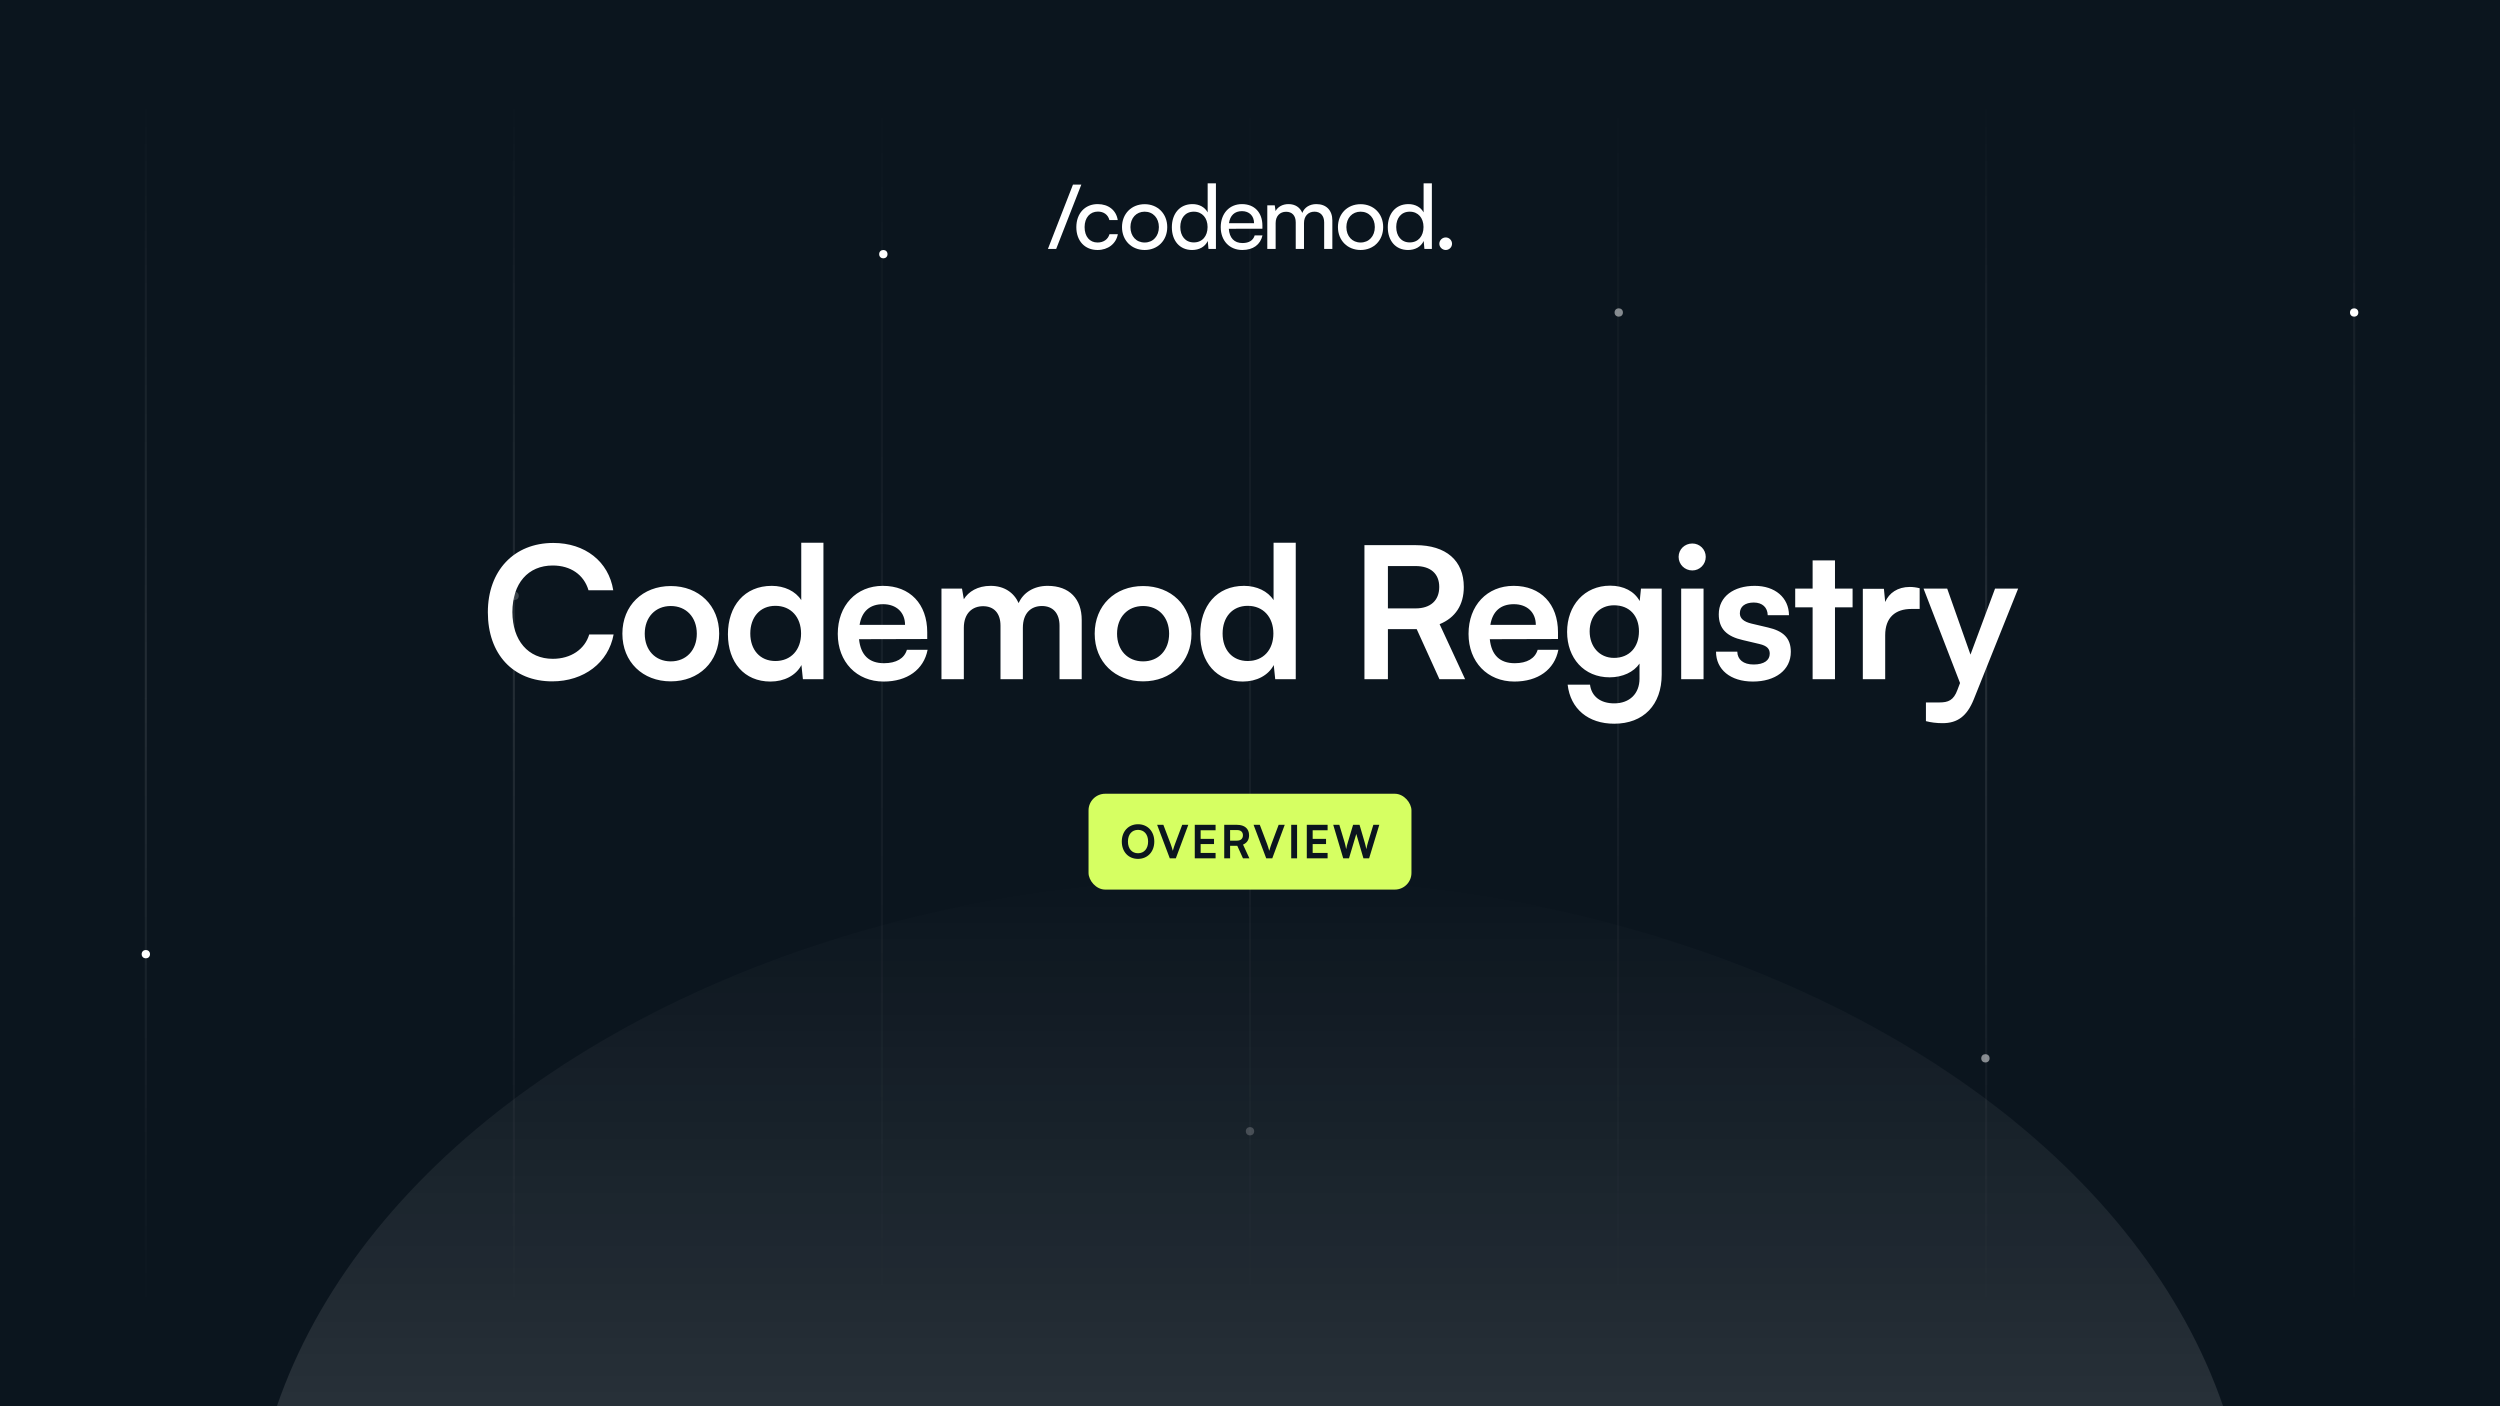 <svg width="1200" height="675" viewBox="0 0 1200 675" fill="none" xmlns="http://www.w3.org/2000/svg">
<g clip-path="url(#clip0_1092_953)">
<rect width="1200" height="675" fill="#0B151E"/>
<path opacity="0.1" d="M70 48V628" stroke="url(#paint0_linear_1092_953)"/>
<path opacity="0.1" d="M246.668 48V628" stroke="url(#paint1_linear_1092_953)"/>
<path opacity="0.05" d="M423.332 48V628" stroke="url(#paint2_linear_1092_953)"/>
<path opacity="0.05" d="M600 48V628" stroke="url(#paint3_linear_1092_953)"/>
<path opacity="0.05" d="M776.668 48V628" stroke="url(#paint4_linear_1092_953)"/>
<path opacity="0.1" d="M953.332 48V628" stroke="url(#paint5_linear_1092_953)"/>
<path opacity="0.1" d="M1130 48V628" stroke="url(#paint6_linear_1092_953)"/>
<circle opacity="0.2" cx="600" cy="543" r="2" fill="white"/>
<circle cx="424" cy="122" r="2" fill="white"/>
<circle opacity="0.2" cx="247" cy="286" r="2" fill="white"/>
<circle cx="70" cy="458" r="2" fill="white"/>
<circle opacity="0.5" cx="777" cy="150" r="2" fill="white"/>
<circle opacity="0.5" cx="953" cy="508" r="2" fill="white"/>
<circle cx="1130" cy="150" r="2" fill="white"/>
<path d="M265.055 327.056C246.311 327.056 234.167 314.032 234.167 293.88C234.167 273.904 246.751 260.616 265.583 260.616C280.807 260.616 292.159 269.504 294.359 283.32H282.479C280.279 275.84 273.855 271.44 265.319 271.44C253.439 271.44 245.959 280.064 245.959 293.792C245.959 307.432 253.527 316.232 265.319 316.232C274.031 316.232 280.719 311.656 282.831 304.528H294.535C292.071 318.08 280.279 327.056 265.055 327.056ZM298.741 304.176C298.741 290.624 308.509 281.296 321.973 281.296C335.437 281.296 345.205 290.624 345.205 304.176C345.205 317.728 335.437 327.056 321.973 327.056C308.509 327.056 298.741 317.728 298.741 304.176ZM309.477 304.176C309.477 312.096 314.581 317.464 321.973 317.464C329.365 317.464 334.469 312.096 334.469 304.176C334.469 296.256 329.365 290.888 321.973 290.888C314.581 290.888 309.477 296.256 309.477 304.176ZM369.818 327.144C357.234 327.144 349.402 317.904 349.402 304.44C349.402 290.888 357.322 281.208 370.434 281.208C376.506 281.208 381.874 283.76 384.602 288.072V260.528H395.25V326H385.394L384.69 319.224C382.05 324.24 376.418 327.144 369.818 327.144ZM372.194 317.288C379.674 317.288 384.514 311.92 384.514 304.088C384.514 296.256 379.674 290.8 372.194 290.8C364.714 290.8 360.138 296.344 360.138 304.088C360.138 311.832 364.714 317.288 372.194 317.288ZM424.127 327.144C411.191 327.144 402.127 317.728 402.127 304.264C402.127 290.624 411.015 281.208 423.775 281.208C436.799 281.208 445.071 289.92 445.071 303.472V306.728L412.335 306.816C413.127 314.472 417.175 318.344 424.303 318.344C430.199 318.344 434.071 316.056 435.303 311.92H445.247C443.399 321.424 435.479 327.144 424.127 327.144ZM423.863 290.008C417.527 290.008 413.655 293.44 412.599 299.952H434.423C434.423 293.968 430.287 290.008 423.863 290.008ZM462.639 326H451.903V282.528H461.759L462.639 287.632C464.839 284.024 469.239 281.208 475.487 281.208C482.087 281.208 486.663 284.464 488.951 289.48C491.151 284.464 496.255 281.208 502.855 281.208C513.415 281.208 519.223 287.544 519.223 297.576V326H508.575V300.392C508.575 294.144 505.231 290.888 500.127 290.888C494.935 290.888 490.975 294.232 490.975 301.36V326H480.239V300.304C480.239 294.232 476.983 290.976 471.879 290.976C466.775 290.976 462.639 294.32 462.639 301.36V326ZM525.451 304.176C525.451 290.624 535.219 281.296 548.683 281.296C562.147 281.296 571.915 290.624 571.915 304.176C571.915 317.728 562.147 327.056 548.683 327.056C535.219 327.056 525.451 317.728 525.451 304.176ZM536.187 304.176C536.187 312.096 541.291 317.464 548.683 317.464C556.075 317.464 561.179 312.096 561.179 304.176C561.179 296.256 556.075 290.888 548.683 290.888C541.291 290.888 536.187 296.256 536.187 304.176ZM596.528 327.144C583.944 327.144 576.112 317.904 576.112 304.44C576.112 290.888 584.032 281.208 597.144 281.208C603.216 281.208 608.584 283.76 611.312 288.072V260.528H621.96V326H612.104L611.4 319.224C608.76 324.24 603.128 327.144 596.528 327.144ZM598.904 317.288C606.384 317.288 611.224 311.92 611.224 304.088C611.224 296.256 606.384 290.8 598.904 290.8C591.424 290.8 586.848 296.344 586.848 304.088C586.848 311.832 591.424 317.288 598.904 317.288ZM666.196 326H654.932V261.672H679.484C694.092 261.672 702.628 269.064 702.628 281.736C702.628 290.36 698.58 296.52 691.012 299.6L703.244 326H690.924L680.012 301.976H666.196V326ZM666.196 271.704V292.032H679.484C686.612 292.032 690.836 288.248 690.836 281.736C690.836 275.312 686.612 271.704 679.484 271.704H666.196ZM726.895 327.144C713.959 327.144 704.895 317.728 704.895 304.264C704.895 290.624 713.783 281.208 726.543 281.208C739.567 281.208 747.839 289.92 747.839 303.472V306.728L715.103 306.816C715.895 314.472 719.943 318.344 727.071 318.344C732.967 318.344 736.839 316.056 738.071 311.92H748.015C746.167 321.424 738.247 327.144 726.895 327.144ZM726.631 290.008C720.295 290.008 716.423 293.44 715.367 299.952H737.191C737.191 293.968 733.055 290.008 726.631 290.008ZM752.207 303.296C752.207 290.624 760.479 281.12 772.887 281.12C779.399 281.12 784.503 283.848 787.055 288.512L787.671 282.528H797.615V323.8C797.615 338.32 788.903 347.384 774.823 347.384C762.327 347.384 753.791 340.256 752.471 328.64H763.207C763.911 334.272 768.223 337.616 774.823 337.616C782.215 337.616 786.967 332.952 786.967 325.736V318.52C784.239 322.568 778.871 325.12 772.623 325.12C760.303 325.12 752.207 315.88 752.207 303.296ZM763.031 303.032C763.031 310.336 767.695 315.792 774.735 315.792C782.127 315.792 786.703 310.6 786.703 303.032C786.703 295.64 782.215 290.536 774.735 290.536C767.607 290.536 763.031 295.904 763.031 303.032ZM812.334 273.816C808.638 273.816 805.734 270.912 805.734 267.304C805.734 263.696 808.638 260.88 812.334 260.88C815.854 260.88 818.758 263.696 818.758 267.304C818.758 270.912 815.854 273.816 812.334 273.816ZM806.966 326V282.528H817.702V326H806.966ZM823.69 312.8H833.898C833.986 316.584 836.802 318.96 841.73 318.96C846.746 318.96 849.474 316.936 849.474 313.768C849.474 311.568 848.33 309.984 844.458 309.104L836.626 307.256C828.794 305.496 825.01 301.8 825.01 294.848C825.01 286.312 832.226 281.208 842.258 281.208C852.026 281.208 858.626 286.84 858.714 295.288H848.506C848.418 291.592 845.954 289.216 841.818 289.216C837.594 289.216 835.13 291.152 835.13 294.408C835.13 296.872 837.066 298.456 840.762 299.336L848.594 301.184C855.898 302.856 859.594 306.2 859.594 312.888C859.594 321.688 852.114 327.144 841.378 327.144C830.554 327.144 823.69 321.336 823.69 312.8ZM880.793 326H870.057V291.504H861.697V282.528H870.057V268.976H880.793V282.528H889.241V291.504H880.793V326ZM921.435 282.352V292.296H917.475C909.731 292.296 904.891 296.432 904.891 304.88V326H894.155V282.616H904.275L904.891 288.952C906.739 284.64 910.875 281.736 916.683 281.736C918.179 281.736 919.675 281.912 921.435 282.352ZM924.447 346.152V337.176H930.871C935.095 337.176 937.735 336.208 939.583 331.104L940.815 327.848L923.303 282.528H934.655L945.831 314.208L957.623 282.528H968.711L947.415 335.68C944.159 343.776 939.583 347.12 932.455 347.12C929.463 347.12 926.823 346.768 924.447 346.152Z" fill="white"/>
<rect x="522.5" y="381" width="155" height="46" rx="8" fill="#D6FF62"/>
<path d="M554.061 403.948C554.061 408.832 550.849 412.264 546.229 412.264C541.631 412.264 538.463 408.854 538.463 403.948C538.463 399.064 541.653 395.632 546.251 395.632C550.849 395.632 554.061 399.042 554.061 403.948ZM551.091 403.948C551.091 400.516 549.199 398.338 546.251 398.338C543.303 398.338 541.411 400.516 541.411 403.948C541.411 407.38 543.303 409.558 546.251 409.558C549.199 409.558 551.091 407.336 551.091 403.948ZM561.497 412L555.425 395.918H558.417L561.937 405.18C562.289 406.148 562.597 407.094 562.949 408.392C563.345 406.984 563.675 405.994 563.983 405.18L567.459 395.918H570.385L564.401 412H561.497ZM583.479 412H573.491V395.918H583.479V398.514H576.307V402.65H582.731V405.136H576.307V409.404H583.479V412ZM590.448 412H587.632V395.918H593.77C597.422 395.918 599.556 397.766 599.556 400.934C599.556 403.09 598.544 404.63 596.652 405.4L599.71 412H596.63L593.902 405.994H590.448V412ZM590.448 398.426V403.508H593.77C595.552 403.508 596.608 402.562 596.608 400.934C596.608 399.328 595.552 398.426 593.77 398.426H590.448ZM607.787 412L601.715 395.918H604.707L608.227 405.18C608.579 406.148 608.887 407.094 609.239 408.392C609.635 406.984 609.965 405.994 610.273 405.18L613.749 395.918H616.675L610.691 412H607.787ZM622.598 395.918V412H619.782V395.918H622.598ZM637.25 412H627.262V395.918H637.25V398.514H630.078V402.65H636.502V405.136H630.078V409.404H637.25V412ZM644.747 412L639.951 395.918H642.877L645.429 404.41C645.671 405.29 645.913 406.192 646.155 407.6C646.419 406.17 646.661 405.334 646.947 404.41L649.477 395.918H652.579L655.065 404.41C655.329 405.312 655.571 406.236 655.835 407.6C656.143 406.104 656.363 405.246 656.605 404.432L659.201 395.918H662.061L657.177 412H654.449L651.017 400.296L647.519 412H644.747Z" fill="#0B151E"/>
<g clip-path="url(#clip1_1092_953)">
<path d="M503 119.486L515.029 88.599H519.038L506.967 119.486H503Z" fill="white"/>
<path d="M526.876 97.968C532.123 97.968 535.791 100.962 536.517 105.626H532.508C531.825 102.974 529.692 101.561 527.005 101.561C523.209 101.561 520.607 104.47 520.607 109.005C520.607 113.54 523.038 116.406 526.835 116.406C529.693 116.406 531.826 114.909 532.551 112.427H536.561C535.75 116.962 531.869 119.999 526.835 119.999C520.692 119.999 516.641 115.636 516.641 109.047C516.641 102.458 520.778 97.967 526.879 97.967L526.876 97.968Z" fill="white"/>
<path d="M549.44 98.01C555.668 98.01 560.275 102.545 560.275 109.004C560.275 115.463 555.668 119.999 549.44 119.999C543.211 119.999 538.562 115.463 538.562 109.004C538.562 102.545 543.169 98.01 549.44 98.01ZM549.44 116.406C553.449 116.406 556.265 113.368 556.265 109.004C556.265 104.641 553.449 101.603 549.44 101.603C545.43 101.603 542.614 104.641 542.614 109.004C542.614 113.368 545.387 116.406 549.44 116.406Z" fill="white"/>
<path d="M562.488 109.09C562.488 102.673 566.2 97.968 572.385 97.968C575.584 97.968 578.272 99.379 579.679 101.946V88H583.647V119.486H580.064L579.723 115.679C578.358 118.545 575.542 120 572.215 120C566.158 120 562.489 115.465 562.489 109.091L562.488 109.09ZM579.636 108.962C579.636 104.685 577.119 101.604 573.024 101.604C568.929 101.604 566.54 104.685 566.54 108.962C566.54 113.24 568.929 116.363 573.024 116.363C577.119 116.363 579.636 113.325 579.636 108.962Z" fill="white"/>
<path d="M585.949 109.048C585.949 102.503 590.087 97.968 596.144 97.968C602.201 97.968 605.955 102.075 605.955 108.278V109.775L589.831 109.817C590.13 114.224 592.433 116.662 596.401 116.662C599.514 116.662 601.562 115.379 602.244 112.983H605.998C604.975 117.475 601.476 119.999 596.315 119.999C590.172 119.999 585.949 115.55 585.949 109.047V109.048ZM589.917 107.123H601.947C601.947 103.658 599.686 101.348 596.145 101.348C592.605 101.348 590.429 103.444 589.917 107.123Z" fill="white"/>
<path d="M608.301 119.486V98.566H611.883L612.267 101.304C613.333 99.337 615.552 97.968 618.495 97.968C621.737 97.968 624.041 99.593 625.107 102.203C626.089 99.593 628.606 97.968 631.847 97.968C636.625 97.968 639.525 100.962 639.525 105.796V119.486H635.601V106.78C635.601 103.486 633.767 101.604 630.951 101.604C627.922 101.604 625.918 103.744 625.918 107.08V119.486H621.95V106.738C621.95 103.444 620.158 101.647 617.344 101.647C614.315 101.647 612.31 103.743 612.31 107.079V119.485H608.301V119.486Z" fill="white"/>
<path d="M653.088 98.01C659.317 98.01 663.923 102.545 663.923 109.004C663.923 115.463 659.317 119.999 653.088 119.999C646.86 119.999 642.211 115.463 642.211 109.004C642.211 102.545 646.817 98.01 653.088 98.01ZM653.088 116.406C657.098 116.406 659.913 113.368 659.913 109.004C659.913 104.641 657.098 101.603 653.088 101.603C649.079 101.603 646.263 104.641 646.263 109.004C646.263 113.368 649.035 116.406 653.088 116.406Z" fill="white"/>
<path d="M666.137 109.09C666.137 102.673 669.848 97.968 676.033 97.968C679.233 97.968 681.921 99.379 683.328 101.946V88H687.295V119.486H683.713L683.371 115.679C682.006 118.545 679.19 120 675.863 120C669.806 120 666.138 115.465 666.138 109.091L666.137 109.09ZM683.285 108.962C683.285 104.685 680.768 101.604 676.673 101.604C672.577 101.604 670.189 104.685 670.189 108.962C670.189 113.24 672.577 116.363 676.673 116.363C680.768 116.363 683.285 113.325 683.285 108.962Z" fill="white"/>
<path d="M690.879 117.006C690.879 115.337 692.286 113.968 693.95 113.968C695.614 113.968 696.979 115.337 696.979 117.006C696.979 118.675 695.572 120 693.95 120C692.328 120 690.879 118.631 690.879 117.006Z" fill="white"/>
</g>
<g opacity="0.3" filter="url(#filter0_f_1092_953)">
<ellipse cx="600" cy="751" rx="480" ry="330" transform="rotate(-180 600 751)" fill="url(#paint7_linear_1092_953)"/>
</g>
</g>
<defs>
<filter id="filter0_f_1092_953" x="-87.968" y="213.032" width="1375.94" height="1075.94" filterUnits="userSpaceOnUse" color-interpolation-filters="sRGB">
<feFlood flood-opacity="0" result="BackgroundImageFix"/>
<feBlend mode="normal" in="SourceGraphic" in2="BackgroundImageFix" result="shape"/>
<feGaussianBlur stdDeviation="103.984" result="effect1_foregroundBlur_1092_953"/>
</filter>
<linearGradient id="paint0_linear_1092_953" x1="70" y1="48.373" x2="82.559" y2="627.728" gradientUnits="userSpaceOnUse">
<stop stop-color="white" stop-opacity="0"/>
<stop offset="0.165" stop-color="white" stop-opacity="0.451"/>
<stop offset="0.495" stop-color="white"/>
<stop offset="0.775" stop-color="white" stop-opacity="0.453"/>
<stop offset="1" stop-color="white" stop-opacity="0"/>
</linearGradient>
<linearGradient id="paint1_linear_1092_953" x1="246.668" y1="48.373" x2="259.227" y2="627.728" gradientUnits="userSpaceOnUse">
<stop stop-color="white" stop-opacity="0"/>
<stop offset="0.165" stop-color="white" stop-opacity="0.451"/>
<stop offset="0.495" stop-color="white"/>
<stop offset="0.775" stop-color="white" stop-opacity="0.453"/>
<stop offset="1" stop-color="white" stop-opacity="0"/>
</linearGradient>
<linearGradient id="paint2_linear_1092_953" x1="423.332" y1="48.373" x2="435.891" y2="627.728" gradientUnits="userSpaceOnUse">
<stop stop-color="white" stop-opacity="0"/>
<stop offset="0.165" stop-color="white" stop-opacity="0.451"/>
<stop offset="0.495" stop-color="white"/>
<stop offset="0.775" stop-color="white" stop-opacity="0.453"/>
<stop offset="1" stop-color="white" stop-opacity="0"/>
</linearGradient>
<linearGradient id="paint3_linear_1092_953" x1="600" y1="48.373" x2="612.559" y2="627.728" gradientUnits="userSpaceOnUse">
<stop stop-color="white" stop-opacity="0"/>
<stop offset="0.165" stop-color="white" stop-opacity="0.451"/>
<stop offset="0.495" stop-color="white"/>
<stop offset="0.775" stop-color="white" stop-opacity="0.453"/>
<stop offset="1" stop-color="white" stop-opacity="0"/>
</linearGradient>
<linearGradient id="paint4_linear_1092_953" x1="776.668" y1="48.373" x2="789.227" y2="627.728" gradientUnits="userSpaceOnUse">
<stop stop-color="white" stop-opacity="0"/>
<stop offset="0.165" stop-color="white" stop-opacity="0.451"/>
<stop offset="0.495" stop-color="white"/>
<stop offset="0.775" stop-color="white" stop-opacity="0.453"/>
<stop offset="1" stop-color="white" stop-opacity="0"/>
</linearGradient>
<linearGradient id="paint5_linear_1092_953" x1="953.332" y1="48.373" x2="965.891" y2="627.728" gradientUnits="userSpaceOnUse">
<stop stop-color="white" stop-opacity="0"/>
<stop offset="0.165" stop-color="white" stop-opacity="0.451"/>
<stop offset="0.495" stop-color="white"/>
<stop offset="0.775" stop-color="white" stop-opacity="0.453"/>
<stop offset="1" stop-color="white" stop-opacity="0"/>
</linearGradient>
<linearGradient id="paint6_linear_1092_953" x1="1130" y1="48.373" x2="1142.56" y2="627.728" gradientUnits="userSpaceOnUse">
<stop stop-color="white" stop-opacity="0"/>
<stop offset="0.165" stop-color="white" stop-opacity="0.451"/>
<stop offset="0.495" stop-color="white"/>
<stop offset="0.775" stop-color="white" stop-opacity="0.453"/>
<stop offset="1" stop-color="white" stop-opacity="0"/>
</linearGradient>
<linearGradient id="paint7_linear_1092_953" x1="600" y1="421" x2="600" y2="1081" gradientUnits="userSpaceOnUse">
<stop stop-color="white"/>
<stop offset="1" stop-color="white" stop-opacity="0"/>
</linearGradient>
<clipPath id="clip0_1092_953">
<rect width="1200" height="675" fill="white"/>
</clipPath>
<clipPath id="clip1_1092_953">
<rect width="194" height="32" fill="white" transform="translate(503 88)"/>
</clipPath>
</defs>
</svg>
